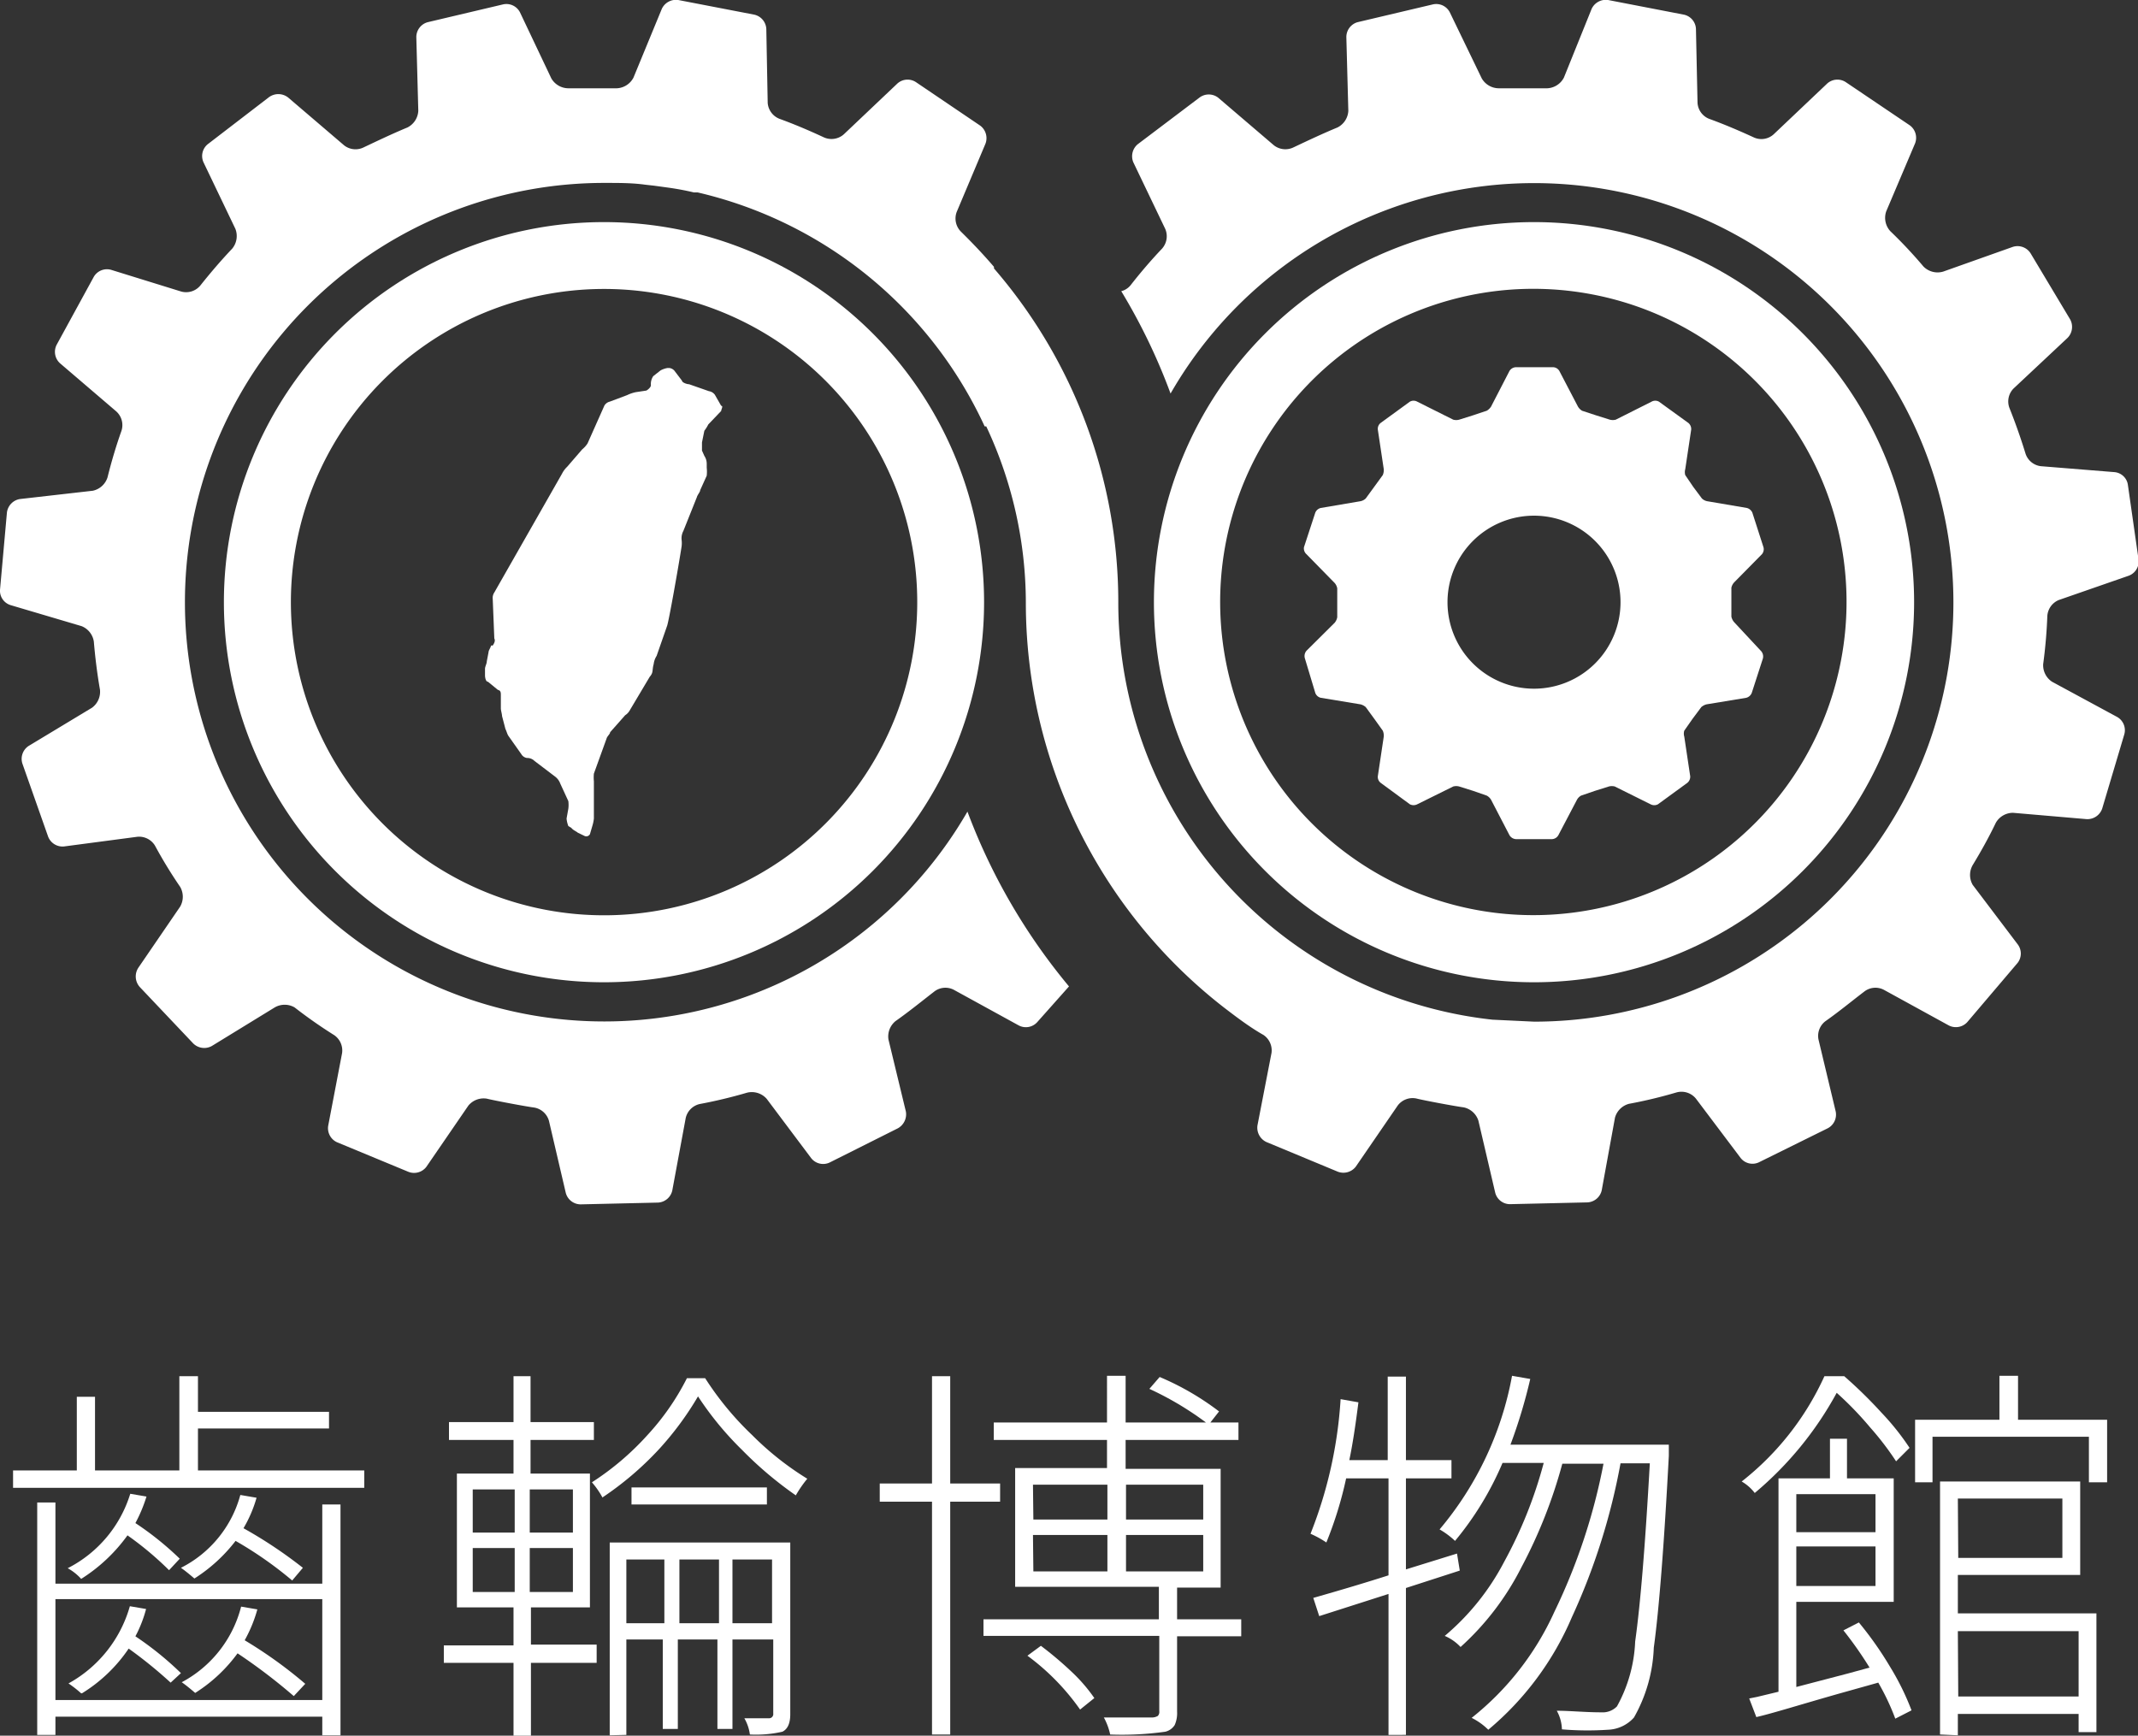 <svg xmlns="http://www.w3.org/2000/svg" viewBox="0 0 108 87.68"><rect x="0" y="0" width="108" height="87.68" fill="#333333" stroke="none"/><defs><style>.cls-1{fill:#fff;}</style></defs><g id="圖層_2" data-name="圖層 2"><g id="說明"><path class="cls-1" d="M87.6,31.43a.62.62,0,0,1-.14-.28V29.69a.58.58,0,0,1,.14-.27L89,28a.39.39,0,0,0,.08-.36l-.56-1.74a.42.42,0,0,0-.28-.24l-2-.34a.54.54,0,0,1-.27-.14l-.44-.59L85.13,24a.55.55,0,0,1,0-.3l.3-2a.4.4,0,0,0-.15-.34l-1.48-1.07a.38.38,0,0,0-.37,0l-1.81.91a.59.59,0,0,1-.3,0l-.7-.22-.7-.23a.6.6,0,0,1-.21-.21l-.94-1.8a.38.38,0,0,0-.32-.19H76.58a.4.4,0,0,0-.33.19l-.93,1.8a.64.64,0,0,1-.22.21l-.69.23-.7.22a.58.58,0,0,1-.3,0l-1.82-.91a.38.38,0,0,0-.37,0l-1.47,1.07a.38.38,0,0,0-.15.34l.3,2a.65.65,0,0,1-.05.3l-.43.59-.43.59a.54.54,0,0,1-.27.14l-2,.34a.4.4,0,0,0-.28.24l-.57,1.74A.39.39,0,0,0,66,28l1.42,1.45a.57.57,0,0,1,.13.27v1.46a.61.61,0,0,1-.13.28L66,32.87a.41.41,0,0,0-.09.37L66.44,35a.39.39,0,0,0,.28.25l2,.33a.64.64,0,0,1,.27.14l.43.59.43.6a.63.63,0,0,1,.05.3l-.3,2a.38.38,0,0,0,.15.34l1.47,1.08a.41.41,0,0,0,.37,0l1.82-.9a.58.58,0,0,1,.3,0l.7.22.69.24a.56.56,0,0,1,.22.21l.93,1.79a.41.41,0,0,0,.33.2H78.4a.39.39,0,0,0,.32-.2l.94-1.79a.53.53,0,0,1,.21-.21l.7-.24.7-.22a.6.6,0,0,1,.3,0l1.81.9a.4.4,0,0,0,.37,0l1.48-1.08a.4.4,0,0,0,.15-.34l-.3-2a.53.53,0,0,1,0-.3l.42-.6.44-.59a.64.64,0,0,1,.27-.14l2-.33a.41.41,0,0,0,.28-.25l.56-1.73a.41.41,0,0,0-.08-.37ZM77.49,34.79a4.37,4.37,0,1,1,4.37-4.37,4.37,4.37,0,0,1-4.37,4.37"/><path class="cls-1" d="M93,33.35A15.82,15.82,0,1,1,80.42,14.87,15.81,15.81,0,0,1,93,33.35M77.49,11.22a19.2,19.2,0,1,0,19.2,19.2,19.2,19.2,0,0,0-19.2-19.2"/><path class="cls-1" d="M46.06,33.35A15.82,15.82,0,1,1,33.44,14.87,15.82,15.82,0,0,1,46.06,33.35M30.51,11.22a19.2,19.2,0,1,0,19.2,19.2,19.2,19.2,0,0,0-19.2-19.2"/><path class="cls-1" d="M107.49,24.5a.75.75,0,0,0-.68-.65l-3.72-.3a.93.93,0,0,1-.77-.63c-.24-.78-.51-1.55-.81-2.3a.93.93,0,0,1,.21-1l2.72-2.55a.79.79,0,0,0,.13-.94l-2-3.34a.78.78,0,0,0-.89-.32l-3.52,1.25a1,1,0,0,1-1-.26,23.31,23.31,0,0,0-1.67-1.78,1,1,0,0,1-.21-1l1.46-3.44a.78.78,0,0,0-.27-.91L93.24,4.15a.77.77,0,0,0-.94.07L89.59,6.79a.92.92,0,0,1-1,.15c-.74-.34-1.49-.66-2.26-.94a.93.93,0,0,1-.58-.8l-.08-3.74a.77.77,0,0,0-.61-.72L81.23,0a.79.79,0,0,0-.83.45L79,3.92a1,1,0,0,1-.84.54c-.82,0-1.64,0-2.45,0a1,1,0,0,1-.86-.5L73.24.63a.77.77,0,0,0-.85-.41l-3.81.9a.78.78,0,0,0-.57.75l.1,3.73a1,1,0,0,1-.55.84c-.75.31-1.49.66-2.21,1a.94.94,0,0,1-1-.1L61.53,4.93a.78.78,0,0,0-.94,0L57.48,7.28a.79.79,0,0,0-.23.92l1.61,3.36a.94.94,0,0,1-.16,1c-.56.59-1.09,1.21-1.59,1.85a.89.89,0,0,1-.47.3,30,30,0,0,1,2.49,5.17A21.18,21.18,0,1,1,77.49,51.61l-2.1-.1a21.2,21.2,0,0,1-18.9-21.06h0a25.78,25.78,0,0,0-6.28-16.89l0-.08c-.53-.62-1.09-1.21-1.67-1.78a.94.94,0,0,1-.21-1l1.45-3.44a.79.79,0,0,0-.26-.91L46.27,4.15a.77.77,0,0,0-.94.07L42.62,6.79a.94.94,0,0,1-1,.15c-.73-.34-1.48-.66-2.25-.94a.94.94,0,0,1-.59-.8l-.07-3.74a.78.78,0,0,0-.61-.72L34.26,0a.79.79,0,0,0-.83.45L32,3.92a1,1,0,0,1-.84.54c-.82,0-1.63,0-2.44,0a1,1,0,0,1-.87-.5L26.27.63a.77.77,0,0,0-.85-.41l-3.81.9a.78.78,0,0,0-.58.75l.1,3.73a1,1,0,0,1-.55.84c-.75.31-1.48.66-2.2,1a.93.93,0,0,1-1-.1L14.56,4.93a.8.8,0,0,0-1,0L10.5,7.28a.77.77,0,0,0-.22.92l1.61,3.36a1,1,0,0,1-.16,1c-.56.59-1.09,1.21-1.6,1.85a.93.93,0,0,1-1,.31L5.61,13.63a.77.77,0,0,0-.87.35L2.86,17.42a.78.78,0,0,0,.17.93l2.84,2.43a.93.93,0,0,1,.26,1c-.27.76-.5,1.54-.7,2.34a1,1,0,0,1-.74.67L1,25.21a.79.79,0,0,0-.65.68L0,29.8a.76.76,0,0,0,.54.77l3.58,1.06a1,1,0,0,1,.62.78c.07.82.17,1.63.31,2.43a1,1,0,0,1-.4.91l-3.2,1.93a.78.78,0,0,0-.32.89l1.3,3.69a.78.78,0,0,0,.8.5l3.71-.49a.94.94,0,0,1,.89.45A23.09,23.09,0,0,0,9.1,44.8a1,1,0,0,1,0,1L7,48.87a.8.8,0,0,0,.07,1l2.69,2.84a.79.79,0,0,0,.94.13l3.18-1.95a1,1,0,0,1,1,0,24,24,0,0,0,2,1.4.94.94,0,0,1,.4.91l-.7,3.66a.78.78,0,0,0,.44.84l3.62,1.5a.78.78,0,0,0,.9-.26l2.12-3.09a1,1,0,0,1,.93-.35c.4.1,2,.4,2.4.45a.94.94,0,0,1,.74.67l.85,3.64a.78.78,0,0,0,.75.58l3.91-.09a.78.78,0,0,0,.72-.61l.68-3.67a.94.94,0,0,1,.71-.7,24.23,24.23,0,0,0,2.38-.57,1,1,0,0,1,1,.31l2.25,3a.77.77,0,0,0,.92.22L45.35,57a.81.81,0,0,0,.41-.85l-.88-3.64a1,1,0,0,1,.36-.93c.67-.47,1.32-1,1.94-1.48a.92.92,0,0,1,1-.1l3.28,1.8a.77.77,0,0,0,.93-.16L54,49.83A30.46,30.46,0,0,1,48.87,41,21.18,21.18,0,1,1,30.51,9.24h.08v0c.68,0,1.36,0,2,.09l.45.05.73.1c.43.06.86.14,1.28.24l.19,0A21.27,21.27,0,0,1,49.74,21.54h.08a21,21,0,0,1,2,8.9h0a25.9,25.9,0,0,0,10,20.45h0c.64.49,1.31,1,2,1.39a.94.94,0,0,1,.41.91l-.71,3.66a.8.8,0,0,0,.45.84l3.61,1.5a.79.79,0,0,0,.91-.26l2.12-3.09a.94.94,0,0,1,.93-.35c.39.1,2,.4,2.4.45a1,1,0,0,1,.74.67l.85,3.64a.77.77,0,0,0,.74.58l3.92-.09a.78.78,0,0,0,.72-.61l.67-3.67a1,1,0,0,1,.71-.7,23.56,23.56,0,0,0,2.38-.57.94.94,0,0,1,1,.31l2.26,3a.76.76,0,0,0,.91.22L92.32,57a.78.78,0,0,0,.41-.85l-.87-3.64a.93.93,0,0,1,.36-.93c.67-.47,1.31-1,1.94-1.48a.92.92,0,0,1,1-.1l3.28,1.8a.78.78,0,0,0,.93-.16l2.55-3a.77.77,0,0,0,0-.94l-2.27-3a1,1,0,0,1,0-1c.42-.69.82-1.41,1.17-2.14a1,1,0,0,1,.87-.5l3.72.32a.79.79,0,0,0,.78-.53l1.12-3.76a.77.77,0,0,0-.36-.87l-3.29-1.78a1,1,0,0,1-.45-.89c.11-.82.18-1.63.21-2.44a.94.94,0,0,1,.58-.8l3.54-1.23a.77.77,0,0,0,.49-.8Z"/><path class="cls-1" d="M33.37,18.71a1.11,1.11,0,0,1,.35-.12h.09a.4.4,0,0,1,.29.18l.35.46c0,.09.24.18.36.18l1,.35a.46.46,0,0,1,.3.18l.32.56c.12,0,0,.18,0,.26l-.65.68a2,2,0,0,1-.2.32l-.12.59v.41l.12.27a.72.72,0,0,1,.12.41l0,.18a2,2,0,0,1,0,.41l-.33.73c0,.09-.14.24-.17.36l-.68,1.7a.79.79,0,0,0-.09.44,1.36,1.36,0,0,1,0,.35c-.17,1.09-.64,3.74-.73,4l-.53,1.52a1,1,0,0,0-.15.42c-.09.32,0,.41-.2.64l-1,1.68a.68.68,0,0,1-.24.26l-.76.86c0,.09-.15.2-.18.32L30,39.08a2,2,0,0,0,0,.39v1.88a2,2,0,0,1-.08.38l-.12.41a.21.21,0,0,1-.27.09l-.35-.17c-.06-.06-.23-.12-.32-.24l-.15-.09a1.41,1.41,0,0,1-.09-.38l.09-.5a1.58,1.58,0,0,0,0-.38l-.41-.89a.77.77,0,0,0-.26-.35L27,38.44a.52.52,0,0,0-.38-.15h0a.4.4,0,0,1-.29-.2l-.65-.92c-.06-.09-.09-.23-.15-.35l-.17-.65c0-.09-.06-.29-.06-.38v-.68c0-.11,0-.23-.15-.26l-.5-.41c-.12,0-.15-.24-.15-.32l0-.33c0-.12.09-.26.09-.38l.09-.47c0-.09.12-.24.12-.33l.09,0c.08-.12.14-.24.08-.36l-.08-2a.49.49,0,0,1,.08-.32l3.42-6a1.28,1.28,0,0,1,.26-.35l.76-.88a1.29,1.29,0,0,0,.27-.3l.85-1.91a.43.43,0,0,1,.27-.2l.88-.33a1.88,1.88,0,0,1,.44-.15l.53-.08c.11-.06.23-.18.23-.27A.7.7,0,0,1,33,19Z"/><path class="cls-1" d="M.66,75.16v-.88H3.88V70.56H4.8v3.72H9.06V69.52H10v1.8h6.62v.84H10v2.12h8.4v.88Zm15.62,12.5v-.94H2.8v.92H1.88V75.9H2.8V80H16.28v-4h.92V87.66ZM2.8,85.88H16.28v-5.1H2.8Zm1.3-6.12a2.61,2.61,0,0,0-.68-.54,6.29,6.29,0,0,0,3.16-3.76l.82.14a7.55,7.55,0,0,1-.56,1.34,15.44,15.44,0,0,1,2.24,1.8l-.54.58a16.32,16.32,0,0,0-2.1-1.76A8.39,8.39,0,0,1,4.1,79.76Zm0,5.78,0,0a5.93,5.93,0,0,0-.64-.5,6.46,6.46,0,0,0,3.1-3.9l.82.14a6.39,6.39,0,0,1-.54,1.38,16.16,16.16,0,0,1,2.3,1.86L8.62,85A22.72,22.72,0,0,0,6.5,83.28,7.72,7.72,0,0,1,4.14,85.54Zm10.74.14A28.74,28.74,0,0,0,12,83.52a7.79,7.79,0,0,1-2.14,2c-.27-.23-.49-.41-.68-.54a6,6,0,0,0,3-3.82l.82.14a7,7,0,0,1-.64,1.56,22.5,22.5,0,0,1,3.06,2.2Zm-.08-5.84a19.23,19.23,0,0,0-2.86-2,8.08,8.08,0,0,1-2.08,1.9c-.27-.23-.49-.41-.68-.54a5.83,5.83,0,0,0,3-3.68l.82.14a6.51,6.51,0,0,1-.66,1.54,22.83,22.83,0,0,1,3,2Z"/><path class="cls-1" d="M25.94,87.68V84H22.42v-.88h3.52V81.2H23.08V74.44h2.86v-1.7H22.68v-.9h3.26V69.52h.86v2.32H30v.9H26.8v1.7h3V81.2H26.82v1.88h3.32V84H26.82v3.72ZM23.88,77.42H26V75.24H23.88Zm0,3H26V78.2H23.88Zm2.88-3h2.18V75.24H26.76Zm0,3h2.18V78.2H26.76Zm3.68-4.76a4.28,4.28,0,0,0-.54-.78,13.85,13.85,0,0,0,2.8-2.38,12.56,12.56,0,0,0,2-2.88h.92A15.45,15.45,0,0,0,38,72.5a15,15,0,0,0,2.78,2.2,5.92,5.92,0,0,0-.58.84,19,19,0,0,1-2.72-2.3,16.12,16.12,0,0,1-2.22-2.7,15.7,15.7,0,0,1-2,2.7A16,16,0,0,1,30.44,75.64Zm.36,12V77.92h9.12V86.6c0,.45-.13.75-.4.88a6,6,0,0,1-1.64.14,2.2,2.2,0,0,0-.28-.82l1.24,0a.21.21,0,0,0,.22-.24V82.82H37v4.52h-.76V82.82h-2v4.52h-.76V82.82H31.64v4.82ZM31.64,82h1.92V78.78H31.64Zm.26-6v-.86h6.84v.86Zm2.42,6h2V78.78h-2ZM37,82h2V78.78H37Z"/><path class="cls-1" d="M47.08,87.62V75.86H44.44v-.92h2.64V69.52H48v5.42h2.52v.92H48V87.62Zm9,0a3.17,3.17,0,0,0-.32-.86l2.42,0a.58.58,0,0,0,.31-.08.3.3,0,0,0,.07-.24v-3.8H49.68V81.8h8.86V80.16H51.28v-6h4.64V72.74H50.2v-.88h5.72V69.5h.94v2.36h4.06a15.84,15.84,0,0,0-2.86-1.7l.52-.6a13.73,13.73,0,0,1,3,1.74l-.44.56h1.42v.88H56.86V74.2h4.8v6h-2.2V81.8H62.7v.86H59.46v3.8a1.48,1.48,0,0,1-.12.68.77.77,0,0,1-.48.34A15.74,15.74,0,0,1,56.06,87.62Zm-1.52-1.26a11.76,11.76,0,0,0-2.66-2.72l.68-.5a18,18,0,0,1,1.54,1.3,8.25,8.25,0,0,1,1.16,1.34Zm-2.36-9.6h3.74V75H52.18Zm0,2.62h3.74V77.54H52.18Zm4.68-2.62h3.9V75h-3.9Zm0,2.62h3.9V77.54h-3.9Z"/><path class="cls-1" d="M70.14,87.64V80.52l-3.5,1.12-.3-.92c1.44-.41,2.71-.79,3.8-1.14v-4.9H68a19.38,19.38,0,0,1-1,3.24,5,5,0,0,0-.8-.44,22.05,22.05,0,0,0,1.52-6.8l.9.16c-.15,1.19-.3,2.16-.46,2.92h1.94V69.54h.92v4.22h2.3v.92h-2.3v4.6l2.58-.8.14.86-2.72.88v7.42Zm8.76-.28a2.05,2.05,0,0,0-.26-.94c.67,0,1.42.08,2.26.08a1,1,0,0,0,.78-.3,7.38,7.38,0,0,0,.92-3.28c.27-1.92.51-4.91.74-9H81.86A32.56,32.56,0,0,1,79.4,81.7a15.13,15.13,0,0,1-4.22,5.68,3.2,3.2,0,0,0-.84-.6,14.42,14.42,0,0,0,4.18-5.36A30.14,30.14,0,0,0,81,73.94H78.92a25,25,0,0,1-2.08,5.26,13.81,13.81,0,0,1-3.06,4,2.36,2.36,0,0,0-.8-.56,12.35,12.35,0,0,0,3-3.74,22.27,22.27,0,0,0,2-5H75.9a15.82,15.82,0,0,1-2.4,3.94,4.09,4.09,0,0,0-.78-.58,16.68,16.68,0,0,0,3.66-7.76l.92.16a26.56,26.56,0,0,1-1,3.32h8c0,.19,0,.37,0,.56q-.36,6.78-.76,9.7a7.7,7.7,0,0,1-1,3.52,1.84,1.84,0,0,1-1.32.62A15.54,15.54,0,0,1,78.9,87.36Z"/><path class="cls-1" d="M88.64,75.42a2.23,2.23,0,0,0-.66-.58,14.24,14.24,0,0,0,4.18-5.32h1a23.17,23.17,0,0,1,1.88,1.84,12.81,12.81,0,0,1,1.42,1.78l-.68.68a14.6,14.6,0,0,0-1.3-1.7,17,17,0,0,0-1.7-1.76A17.49,17.49,0,0,1,88.64,75.42Zm7.1,11.4A12.06,12.06,0,0,0,94.88,85l-2,.56c-2,.57-3.37,1-4.16,1.18l-.36-.94.4-.08,1.08-.26V74.68h2.6v-2h.86v2h2.36v6.24H90.74v4.3l2.6-.68,1.1-.3a19.31,19.31,0,0,0-1.32-1.88l.78-.4a17.75,17.75,0,0,1,1.6,2.28,13.13,13.13,0,0,1,1.06,2.16Zm-5-9.42h4V75.48h-4Zm0,2.72h4v-2h-4Zm6-5.24V71.72H101V69.5h.94v2.22h4.5v3.16h-.92v-2.3H97.62v2.3ZM98,87.62V74.84h7.08v4.72H98.9V81.5h7v6H105v-.92H98.9v1.08Zm.92-8.92h5.26v-3H98.9Zm0,7H105v-3.3H98.9Z"/></g></g></svg>